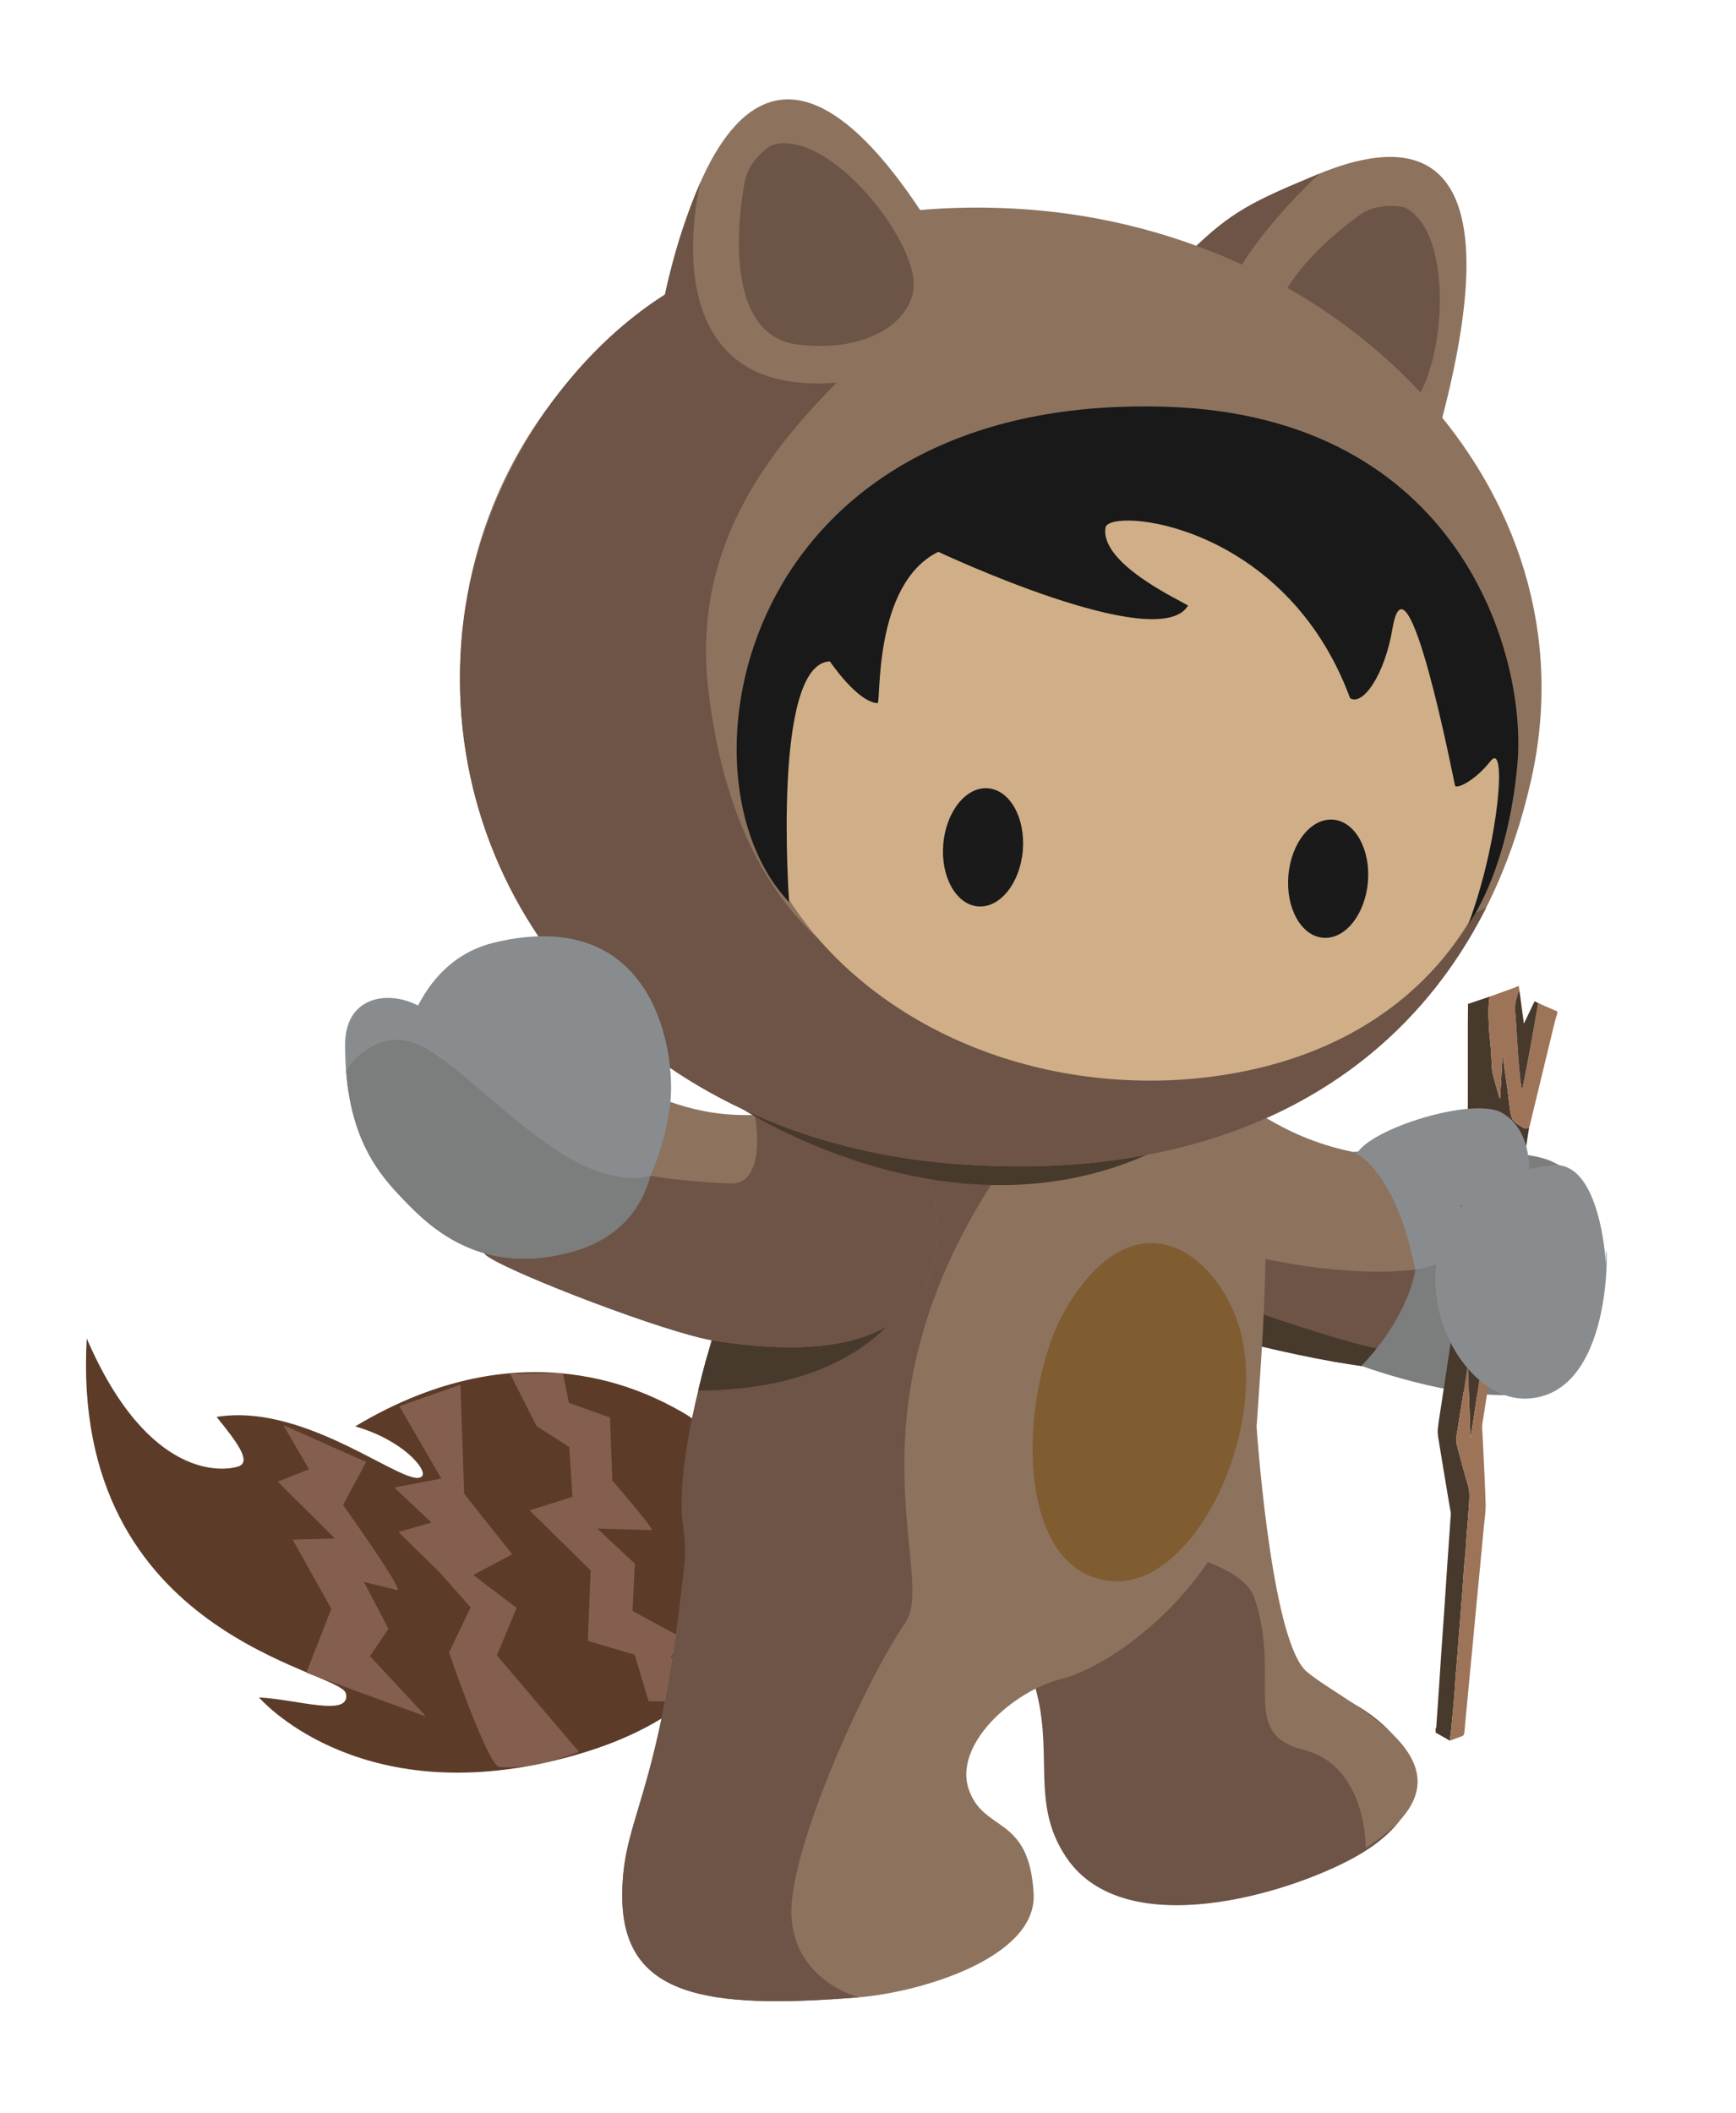 <svg xmlns='http://www.w3.org/2000/svg' viewBox='0 0 166 202' width='166' height='202' preserveAspectRatio='xMidYMid meet'>
	<defs>
		<clipPath id='__lottie_element_4'>
			<rect width='166' height='202' x='0' y='0'></rect>
		</clipPath>
	</defs>
	<g clip-path='url(#__lottie_element_4)'>
		<g transform='matrix(0.988,-0.153,0.153,0.988,7.39,128.088)' opacity='1'>
			<g opacity='1' transform='matrix(1,0,0,1,30.635,23.441)'>
				<path fill='rgb(92,60,40)' fill-opacity='1' d=' M25.476,-7.774 C22.651,-10 11.843,-18.326 -5.631,-11.204 C-1.293,-9.192 0.517,-6.074 -0.014,-5.547 C-1.414,-4.157 -9.671,-14.212 -18.597,-14.126 C-16.904,-11.243 -15.971,-9.361 -17.264,-9.13 C-18.556,-8.9 -25.954,-8.926 -29.72,-23.441 C-35.689,4.603 -10.524,11.561 -10.415,13.91 C-10.306,16.259 -15.17,13.717 -18.691,13 C-18.691,13 -11.386,24.804 8.047,23.309 C26.265,21.909 28.987,11.994 30.199,8.126 C31.08,5.313 31.121,-3.327 25.476,-7.774z'></path>
			</g>
			<g opacity='1' transform='matrix(1,0,0,1,34.466,28.364)'>
				<path fill='rgb(132,95,80)' fill-opacity='1' d=' M1.094,-18.518 C1.094,-18.518 -0.153,-8.166 -0.153,-8.166 C-0.153,-8.166 3.506,-1.74 3.506,-1.74 C3.506,-1.74 -0.481,-0.357 -0.481,-0.357 C-0.481,-0.357 3.135,3.392 3.135,3.392 C3.135,3.392 0.577,7.588 0.577,7.588 C0.577,7.588 6.921,17.893 6.921,17.893 C6.921,17.893 2.326,19.024 -0.84,18.149 C-1.891,17.859 -3.9,6.612 -3.9,6.612 C-3.9,6.612 -1.201,2.667 -1.201,2.667 C-1.201,2.667 -3.618,-1.106 -3.618,-1.106 C-3.618,-1.106 -6.921,-5.513 -6.921,-5.513 C-6.921,-5.513 -3.661,-5.926 -3.661,-5.926 C-3.661,-5.926 -6.665,-9.774 -6.665,-9.774 C-6.665,-9.774 -2.084,-9.935 -2.084,-9.935 C-2.084,-9.935 -4.99,-17.387 -4.99,-17.387 C-4.99,-17.387 1.094,-18.518 1.094,-18.518z'></path>
			</g>
			<g opacity='1' transform='matrix(1,0,0,1,47.953,26.256)'>
				<path fill='rgb(132,95,80)' fill-opacity='1' d=' M-2.544,-16.011 C-2.544,-16.011 -2.413,-13.116 -2.413,-13.116 C-2.413,-13.116 1.262,-11.117 1.262,-11.117 C1.262,-11.117 0.559,-5.138 0.559,-5.138 C0.559,-5.138 3.841,0.097 3.553,0.117 C3.553,0.117 -1.576,-0.823 -1.576,-0.823 C-1.576,-0.823 1.473,3.052 1.473,3.052 C1.473,3.052 0.562,7.484 0.562,7.484 C0.562,7.484 4.773,10.685 4.773,10.685 C4.773,10.685 3.488,12.487 3.488,12.487 C3.488,12.487 7.695,12.301 7.695,12.301 C7.695,12.301 3.719,16.724 3.719,16.724 C3.719,16.724 0.76,16.253 0.76,16.253 C0.76,16.253 0.124,11.648 0.124,11.648 C0.124,11.648 -4.098,9.649 -4.098,9.649 C-4.098,9.649 -2.803,3.034 -2.803,3.034 C-2.803,3.034 -7.695,-3.53 -7.695,-3.53 C-7.695,-3.53 -3.445,-4.18 -3.445,-4.18 C-3.445,-4.18 -3.021,-8.937 -3.021,-8.937 C-3.021,-8.937 -5.801,-11.394 -5.801,-11.394 C-5.801,-11.394 -7.542,-16.724 -7.542,-16.724 C-7.542,-16.724 -2.544,-16.011 -2.544,-16.011z'></path>
			</g>
			<g opacity='1' transform='matrix(1,0,0,1,22.121,25.882)'>
				<path fill='rgb(132,95,80)' fill-opacity='1' d=' M3.4,-10.12 C3.4,-10.12 0.581,-6.396 0.581,-6.396 C0.581,-6.396 5.214,2.809 4.441,2.434 C4.441,2.434 1.421,1.173 1.421,1.173 C1.421,1.173 3.066,5.964 3.066,5.964 C3.066,5.964 0.913,8.281 0.913,8.281 C0.913,8.281 5.339,14.812 5.339,14.812 C5.339,14.812 -5.339,8.917 -5.339,8.917 C-5.339,8.917 -2.042,3.238 -2.042,3.238 C-2.042,3.238 -4.684,-3.859 -4.684,-3.859 C-4.684,-3.859 -0.671,-3.346 -0.671,-3.346 C-0.671,-3.346 -5.245,-9.551 -5.245,-9.551 C-5.245,-9.551 -2.109,-10.262 -2.109,-10.262 C-2.109,-10.262 -3.893,-14.812 -3.893,-14.812 C-3.893,-14.812 3.4,-10.12 3.4,-10.12z'></path>
			</g>
		</g>
		<g transform='matrix(0.999,0.035,-0.035,0.999,89.387,98.326)' opacity='1'>
			<g opacity='1' transform='matrix(1,0,0,1,30.72,16.572)'>
				<path fill='rgb(141,115,94)' fill-opacity='1' d=' M-30.284,-7.152 C-28.666,-13.569 -21.977,-17.413 -13.02,-16.415 C-3.146,-15.315 -0.059,-4.485 18.076,-5.892 C30.72,-6.874 22.012,10.109 20.783,12.662 C18.782,16.821 1.568,12.951 -12.129,9.623 C-25.253,6.435 -32.645,2.213 -30.284,-7.152z'></path>
			</g>
			<g opacity='1' transform='matrix(1,0,0,1,37.659,24.347)'>
				<path fill='rgb(109,84,70)' fill-opacity='1' d=' M-24.356,0.08 C-13.751,2.83 12.319,9.058 13.844,5.888 C15.073,3.334 24.356,-8.399 12.534,-3.81 C4.064,-0.522 -14.617,-4.355 -21.773,-8.796 C-21.773,-8.796 -24.356,0.08 -24.356,0.08z'></path>
			</g>
			<g opacity='1' transform='matrix(1,0,0,1,29.961,25.865)'>
				<path fill='rgb(72,57,45)' fill-opacity='1' d=' M14.12,3.365 C7.12,2.365 -15.499,-5.424 -15.499,-5.424 C-15.499,-5.424 -15.499,-5.423 -15.499,-5.423 C-15.499,-5.423 -16.775,-1.159 -16.775,-1.159 C-15.104,-0.632 -13.301,-0.14 -11.37,0.329 C-1.466,2.735 10.273,5.423 16.774,5.156 C16.401,4.378 15.588,3.574 14.12,3.365z'></path>
			</g>
			<g opacity='1' transform='matrix(1,0,0,1,52.519,21.278)'>
				<path fill='rgb(124,125,125)' fill-opacity='1' d=' M-5.918,-11.566 C-3.164,-11.865 -0.388,-11.771 2.358,-11.409 C2.722,-11.36 3.113,-11.32 3.522,-11.289 C4.544,-11.212 5.614,-11.075 6.523,-10.792 C6.92,-10.668 7.269,-10.482 7.605,-10.331 C13.438,-7.701 14.015,9.121 6.658,11.333 C0.419,13.209 -10.604,9.523 -10.604,9.523 C-10.604,9.523 1.482,-3.124 -12.078,-10.898 C-12.078,-10.898 -5.918,-11.566 -5.918,-11.566z'></path>
			</g>
			<g opacity='1' transform='matrix(1,0,0,1,47.701,15.902)'>
				<path fill='rgb(137,140,142)' fill-opacity='1' d=' M-7.261,-5.523 C-7.261,-5.523 -3.231,-4.2 -0.966,5.523 C-0.966,5.523 7.261,4.54 2.974,-4.764 C2.974,-4.764 -7.261,-5.523 -7.261,-5.523z'></path>
			</g>
		</g>
		<g transform='matrix(0.999,0.035,-0.035,0.999,130.322,93.752)' opacity='1'>
			<g opacity='1' transform='matrix(1,0,0,1,12.51,36.715)'>
				<path fill='rgb(72,57,45)' fill-opacity='1' d=' M-1.654,35.617 C-2.114,35.379 -2.573,35.14 -3.033,34.903 C-3.04,34.768 -3.048,34.635 -3.055,34.5 C-3.035,34.467 -2.999,34.433 -2.997,34.398 C-2.952,33.137 -2.908,31.875 -2.868,30.613 C-2.832,29.473 -2.802,28.334 -2.764,27.195 C-2.717,25.81 -2.663,24.426 -2.617,23.041 C-2.571,21.645 -2.535,20.249 -2.488,18.853 C-2.435,17.234 -2.374,15.615 -2.318,13.996 C-2.315,13.919 -2.327,13.84 -2.342,13.764 C-2.417,13.403 -2.497,13.044 -2.57,12.683 C-2.969,10.714 -3.371,8.746 -3.76,6.775 C-3.822,6.462 -3.87,6.134 -3.844,5.819 C-3.776,4.985 -3.664,4.156 -3.568,3.325 C-3.362,1.54 -3.153,-0.243 -2.947,-2.028 C-2.85,-2.869 -2.696,-3.711 -2.674,-4.555 C-2.631,-6.219 -2.675,-7.886 -2.656,-9.551 C-2.642,-10.758 -2.599,-11.964 -2.542,-13.168 C-2.486,-14.35 -2.397,-15.531 -2.318,-16.712 C-2.24,-17.893 -2.156,-19.073 -2.077,-20.254 C-2.033,-20.9 -1.945,-21.548 -1.964,-22.193 C-2.07,-25.714 -2.204,-29.234 -2.326,-32.754 C-2.35,-33.446 -2.363,-34.137 -2.382,-34.854 C-1.697,-35.11 -1.022,-35.363 -0.346,-35.616 C-0.368,-35.207 -0.419,-34.796 -0.406,-34.387 C-0.372,-33.285 -0.278,-32.187 -0.105,-31.094 C-0.008,-30.48 0.014,-29.853 0.079,-29.233 C0.114,-28.901 0.128,-28.56 0.221,-28.244 C0.446,-27.468 0.711,-26.703 0.96,-25.934 C0.974,-25.935 0.987,-25.936 1.001,-25.936 C1.03,-27.231 1.058,-28.525 1.087,-29.82 C1.113,-29.821 1.139,-29.822 1.165,-29.823 C1.218,-29.477 1.263,-29.13 1.324,-28.785 C1.441,-28.119 1.574,-27.455 1.686,-26.789 C1.805,-26.088 1.888,-25.381 2.025,-24.685 C2.083,-24.388 2.17,-24.044 2.367,-23.841 C2.645,-23.553 3.025,-23.354 3.387,-23.166 C3.507,-23.103 3.707,-23.193 3.87,-23.213 C3.536,-20.459 3.202,-17.706 2.868,-14.952 C2.443,-11.446 2.018,-7.941 1.59,-4.435 C1.512,-3.794 1.423,-3.154 1.339,-2.514 C1,-2.213 0.658,-1.916 0.326,-1.607 C0.266,-1.551 0.228,-1.451 0.217,-1.367 C0.177,-1.059 0.154,-0.749 0.12,-0.44 C0.025,0.442 -0.071,1.324 -0.169,2.205 C-0.235,2.801 -0.305,3.395 -0.372,3.99 C-0.469,4.844 -0.565,5.697 -0.661,6.551 C-0.675,6.551 -0.688,6.551 -0.702,6.55 C-0.859,4.246 -1.016,1.941 -1.174,-0.363 C-1.249,0.105 -1.293,0.577 -1.352,1.047 C-1.578,2.862 -1.816,4.676 -2.035,6.492 C-2.065,6.738 -2.065,7.007 -1.997,7.241 C-1.703,8.254 -1.378,9.258 -1.068,10.266 C-0.912,10.776 -0.681,11.28 -0.633,11.801 C-0.565,12.538 -0.627,13.288 -0.648,14.033 C-0.664,14.609 -0.706,15.185 -0.73,15.762 C-0.752,16.317 -0.761,16.872 -0.785,17.427 C-0.811,17.992 -0.855,18.556 -0.88,19.121 C-0.904,19.676 -0.911,20.232 -0.932,20.787 C-0.958,21.43 -0.992,22.073 -1.02,22.716 C-1.042,23.226 -1.058,23.737 -1.081,24.247 C-1.109,24.857 -1.142,25.466 -1.169,26.075 C-1.191,26.608 -1.204,27.141 -1.227,27.674 C-1.254,28.284 -1.29,28.893 -1.316,29.502 C-1.339,30.035 -1.35,30.568 -1.372,31.101 C-1.399,31.721 -1.428,32.342 -1.462,32.962 C-1.491,33.494 -1.527,34.025 -1.564,34.556 C-1.589,34.91 -1.624,35.263 -1.654,35.617z'></path>
			</g>
			<g opacity='1' transform='matrix(1,0,0,1,15.394,6.806)'>
				<path fill='rgb(157,116,88)' fill-opacity='1' d=' M-3.229,-5.708 C-2.446,-6.021 -1.663,-6.332 -0.88,-6.648 C-0.783,-6.687 -0.693,-6.748 -0.599,-6.798 C-0.555,-6.8 -0.51,-6.803 -0.465,-6.805 C-0.439,-6.65 -0.413,-6.495 -0.386,-6.34 C-0.426,-6.295 -0.489,-6.256 -0.501,-6.204 C-0.645,-5.634 -0.813,-5.067 -0.739,-4.466 C-0.691,-4.08 -0.65,-3.694 -0.611,-3.307 C-0.507,-2.268 -0.411,-1.226 -0.3,-0.186 C-0.226,0.509 -0.14,1.203 -0.045,1.896 C0.002,2.239 0.081,2.576 0.145,2.917 C0.171,2.917 0.196,2.917 0.222,2.917 C0.703,0.204 1.053,-2.529 1.447,-5.255 C2.062,-5.012 2.676,-4.769 3.291,-4.526 C3.294,-4.459 3.298,-4.393 3.302,-4.326 C3.227,-4.041 3.139,-3.758 3.08,-3.47 C2.389,-0.113 1.703,3.245 1.016,6.602 C1.009,6.634 0.996,6.665 0.986,6.697 C0.823,6.717 0.625,6.805 0.504,6.743 C0.142,6.555 -0.238,6.356 -0.517,6.068 C-0.713,5.865 -0.8,5.521 -0.858,5.225 C-0.996,4.528 -1.079,3.82 -1.197,3.12 C-1.31,2.453 -1.442,1.79 -1.559,1.124 C-1.619,0.779 -1.665,0.432 -1.718,0.086 C-1.744,0.087 -1.77,0.089 -1.796,0.09 C-1.825,1.384 -1.853,2.679 -1.881,3.973 C-1.896,3.974 -1.909,3.974 -1.923,3.975 C-2.172,3.206 -2.437,2.44 -2.662,1.665 C-2.754,1.348 -2.769,1.007 -2.804,0.676 C-2.869,0.056 -2.89,-0.571 -2.988,-1.186 C-3.161,-2.278 -3.254,-3.376 -3.289,-4.479 C-3.302,-4.888 -3.251,-5.298 -3.229,-5.708z'></path>
			</g>
			<g opacity='1' transform='matrix(1,0,0,1,12.147,53.266)'>
				<path fill='rgb(157,116,88)' fill-opacity='1' d=' M-1.29,19.066 C-1.26,18.712 -1.225,18.359 -1.2,18.005 C-1.163,17.474 -1.128,16.943 -1.099,16.411 C-1.065,15.791 -1.036,15.17 -1.009,14.55 C-0.987,14.017 -0.975,13.484 -0.952,12.951 C-0.926,12.342 -0.89,11.733 -0.863,11.123 C-0.84,10.59 -0.828,10.057 -0.806,9.524 C-0.779,8.915 -0.745,8.306 -0.717,7.696 C-0.694,7.186 -0.678,6.675 -0.656,6.165 C-0.628,5.522 -0.595,4.879 -0.569,4.236 C-0.548,3.681 -0.54,3.125 -0.516,2.57 C-0.491,2.005 -0.447,1.441 -0.421,0.876 C-0.397,0.321 -0.389,-0.234 -0.367,-0.789 C-0.343,-1.366 -0.3,-1.942 -0.284,-2.518 C-0.263,-3.263 -0.201,-4.013 -0.269,-4.75 C-0.317,-5.271 -0.548,-5.775 -0.704,-6.285 C-1.014,-7.293 -1.34,-8.297 -1.634,-9.31 C-1.702,-9.544 -1.701,-9.813 -1.671,-10.059 C-1.452,-11.875 -1.215,-13.689 -0.989,-15.504 C-0.93,-15.974 -0.886,-16.446 -0.811,-16.914 C-0.653,-14.61 -0.496,-12.305 -0.339,-10.001 C-0.325,-10 -0.311,-10 -0.297,-10 C-0.201,-10.854 -0.106,-11.707 -0.009,-12.561 C0.058,-13.156 0.129,-13.75 0.195,-14.346 C0.293,-15.227 0.389,-16.109 0.484,-16.991 C0.518,-17.3 0.54,-17.61 0.58,-17.918 C0.591,-18.002 0.629,-18.102 0.689,-18.158 C1.021,-18.467 1.363,-18.764 1.702,-19.065 C1.591,-18.124 1.484,-17.184 1.368,-16.244 C1.164,-14.595 0.945,-12.947 0.755,-11.296 C0.719,-10.979 0.783,-10.65 0.809,-10.328 C0.988,-8.122 1.194,-5.918 1.338,-3.71 C1.387,-2.957 1.287,-2.195 1.244,-1.437 C1.172,-0.166 1.092,1.104 1.016,2.375 C0.938,3.656 0.86,4.938 0.784,6.219 C0.709,7.479 0.637,8.738 0.562,9.998 C0.486,11.268 0.408,12.538 0.332,13.809 C0.256,15.068 0.182,16.328 0.108,17.587 C0.094,17.833 0.096,18.08 0.064,18.322 C0.052,18.416 -0.012,18.546 -0.087,18.58 C-0.482,18.756 -0.888,18.907 -1.29,19.066z'></path>
			</g>
			<g opacity='1' transform='matrix(1,0,0,1,15.71,5.094)'>
				<path fill='rgb(72,57,45)' fill-opacity='1' d=' M-0.703,-4.63 C-0.531,-3.624 -0.359,-2.617 -0.174,-1.533 C0.156,-2.293 0.456,-2.981 0.772,-3.706 C0.9,-3.648 1.015,-3.596 1.13,-3.544 C0.736,-0.817 0.386,1.916 -0.095,4.63 C-0.12,4.63 -0.146,4.629 -0.172,4.629 C-0.236,4.288 -0.314,3.95 -0.362,3.607 C-0.456,2.914 -0.543,2.221 -0.617,1.525 C-0.728,0.486 -0.824,-0.556 -0.928,-1.596 C-0.967,-1.983 -1.008,-2.37 -1.056,-2.755 C-1.13,-3.357 -0.961,-3.922 -0.818,-4.493 C-0.806,-4.545 -0.743,-4.585 -0.703,-4.63z'></path>
			</g>
			<g opacity='1' transform='matrix(1,0,0,1,12.127,25.35)'>
				<path fill='rgb(137,140,142)' fill-opacity='1' d=' M12.038,0.163 C12.167,3.775 11.906,-8.469 6.956,-8.387 C6.903,-8.386 5.837,-8.295 4.393,-7.904 C4.34,-9.924 3.548,-12.212 1.594,-13.204 C-1.235,-14.64 -10.833,-11.288 -12.128,-8.811 C-12.128,-8.811 -7.123,-5.796 -2.992,-4.503 C-2.598,-4.38 -2.249,-4.281 -1.919,-4.195 C-2.801,-3.171 -3.517,-1.917 -3.885,-0.34 C-5.594,6.979 -0.187,14.639 5.202,14.016 C13.786,13.023 11.908,-3.449 12.038,0.163z'></path>
			</g>
		</g>
		<g transform='matrix(1,0,0,1,59.5,82)' opacity='1'>
			<g opacity='1' transform='matrix(1,0,0,1,49.892,77.589)'>
				<path fill='rgb(109,84,70)' fill-opacity='1' d=' M-26.16,-6.493 C-26.16,-6.493 -14.432,-11.047 -10.572,1.137 C-8.446,7.848 -11.008,12.705 -7.41,17.999 C-1.858,26.166 13.654,21.495 19.983,18.044 C30.011,12.575 25.34,5.319 18.107,2.342 C12.117,-0.123 6.676,-12.312 10.595,-22.284 C12.122,-26.167 -26.16,-6.493 -26.16,-6.493z'></path>
			</g>
			<g opacity='1' transform='matrix(1,0,0,1,38.026,54.651)'>
				<path fill='rgb(141,115,94)' fill-opacity='1' d=' M27.423,23.145 C24.243,20.445 22.834,2.575 22.628,-0.293 C22.639,-0.426 22.655,-0.557 22.665,-0.691 C23.435,-12.015 24.698,-27.417 20.789,-32.93 C-1.879,-64.901 -30.328,-9.838 -31.048,0.962 C-33.344,35.437 -37.994,35.693 -38.026,44.506 C-38.06,54.174 -30.163,55.474 -15.416,54.28 C-9.457,53.797 1.651,50.478 1.313,44.371 C0.894,36.792 -3.464,38.594 -4.896,34.382 C-6.337,30.145 -0.757,25.037 3.979,23.839 C7.373,22.981 13.621,19.088 17.967,12.669 C20.146,13.51 21.913,14.619 22.409,16.065 C25.061,23.806 20.917,29.066 27.071,30.602 C33.225,32.136 33.061,39.989 33.061,39.989 C45.438,32.136 31.245,26.391 27.423,23.145z'></path>
			</g>
			<g opacity='1' transform='matrix(1,0,0,1,26.13,54.651)'>
				<path fill='rgb(109,84,70)' fill-opacity='1' d=' M17.697,-52.472 C15.136,-53.74 11.821,-54.578 7.483,-54.651 C-9.732,-52.451 -6.906,-40.118 -7.804,-36.497 C-7.956,-35.886 -16.473,-11.611 -17.435,-9.097 C-17.435,-9.097 -17.434,-9.096 -17.434,-9.096 C-19.508,-1.945 -20.921,4.955 -20.302,9.288 C-20.301,9.295 -20.3,9.301 -20.299,9.308 C-20.107,10.646 -20.068,12.008 -20.214,13.351 C-22.639,35.667 -26.102,36.905 -26.129,44.506 C-26.163,54.174 -18.267,55.473 -3.52,54.28 C-3.52,54.28 -9.606,52.752 -9.949,46.551 C-10.292,40.35 -2.892,24.01 0.938,18.48 C4.299,13.63 -7.064,-4.401 14.3,-30.46 C26.13,-44.889 17.697,-52.472 17.697,-52.472z'></path>
			</g>
			<g opacity='1' transform='matrix(1,0,0,1,17.288,46.508)'>
				<path fill='rgb(72,57,45)' fill-opacity='1' d=' M10.027,-4.424 C3.138,-0.934 -8.37,-1.234 -8.37,-1.234 C-8.37,-1.234 -9.303,1.583 -9.303,1.583 C-9.56,2.542 -9.803,3.491 -10.027,4.424 C6.112,4.345 10.027,-4.424 10.027,-4.424z'></path>
			</g>
			<g opacity='1' transform='matrix(1,0,0,1,49.88,51.31)'>
				<path fill='rgb(128,92,49)' fill-opacity='1' d=' M8.522,-8.098 C5.801,-14.176 -0.951,-18.407 -7.078,-8.851 C-12.037,-1.117 -12.82,17.172 -2.943,17.842 C5.354,18.406 12.82,1.501 8.522,-8.098z'></path>
			</g>
		</g>
		<g transform='matrix(1,0,0,1,45.5,101)' opacity='1'>
			<g opacity='1' transform='matrix(1,0,0,1,22.075,13.895)'>
				<path fill='rgb(141,115,94)' fill-opacity='1' d=' M-10.061,-12.621 C1.476,-6.133 4.933,-9.015 12.347,-8.55 C17.869,-8.203 22.075,-3.72 22.075,2.652 C22.075,9.247 18.088,16.033 0.667,13.255 C-3.843,12.537 -18.471,6.905 -20.932,5.218 C-23.393,3.531 -21.228,-4.284 -20.483,-8.837 C-20.025,-11.634 -16.256,-16.105 -10.061,-12.621z'></path>
			</g>
			<g opacity='1' transform='matrix(1,0,0,1,22.075,15.313)'>
				<path fill='rgb(109,84,70)' fill-opacity='1' d=' M0.826,11.851 C0.826,11.851 0.827,11.853 0.827,11.853 C0.826,11.855 0.826,11.857 0.825,11.86 C18.11,14.57 22.075,7.808 22.075,1.233 C22.075,-5.138 17.869,-9.622 12.347,-9.968 C9.387,-10.154 7.055,-9.812 4.591,-9.739 C5.233,-6.298 4.631,-3.086 2.332,-3.176 C-13.06,-3.777 -18.19,-8.235 -19.553,-12.476 C-19.687,-12.296 -19.673,-12.291 -19.783,-12.105 C-19.796,-12.082 -19.812,-12.059 -19.824,-12.036 C-19.903,-11.9 -19.967,-11.764 -20.032,-11.628 C-20.068,-11.552 -20.108,-11.476 -20.14,-11.401 C-20.185,-11.295 -20.218,-11.191 -20.256,-11.086 C-20.288,-10.996 -20.325,-10.904 -20.352,-10.815 C-20.408,-10.625 -20.453,-10.438 -20.483,-10.256 C-21.227,-5.702 -23.393,2.112 -20.932,3.799 C-18.478,5.481 -3.933,11.083 0.624,11.829 C0.691,11.836 0.764,11.846 0.826,11.851z'></path>
			</g>
		</g>
		<g transform='matrix(1,0,0,1,113,15)' opacity='1'>
			<g opacity='1' transform='matrix(1,0,0,1,13.613,13.781)'>
				<path fill='rgb(141,115,94)' fill-opacity='1' d=' M-12.717,-4.795 C-12.717,-4.795 22.917,-33.313 11.275,11.26 C9.891,15.824 0.021,13.426 -4.277,10.085 C-9.57,5.97 -16.003,-2.091 -12.717,-4.795z'></path>
			</g>
			<g opacity='1' transform='matrix(1,0,0,1,15.452,15.181)'>
				<path fill='rgb(108,85,71)' fill-opacity='1' d=' M6.408,8.704 C9.763,5.31 10.79,-8.149 5.766,-10.389 C5.766,-10.389 3.313,-10.908 1.583,-9.637 C1.583,-9.637 -10.79,-1.151 -5.467,5.21 C-0.883,10.683 4.233,10.907 6.408,8.704z'></path>
			</g>
			<g opacity='1' transform='matrix(1,0,0,1,7.035,5.737)'>
				<path fill='rgb(109,84,70)' fill-opacity='1' d=' M-6.141,3.249 C-2.309,-0.513 -0.134,-1.558 6.141,-4.141 C6.141,-4.141 -8.536,9.201 -1.639,14.141 C-1.639,14.141 -17.342,14.244 -6.141,3.249z'></path>
			</g>
		</g>
		<g transform='matrix(1,0,0,1,44,20)' opacity='1'>
			<g opacity='1' transform='matrix(1,0,0,1,46.359,89.081)'>
				<path fill='rgb(72,57,45)' fill-opacity='1' d=' M19.801,1.081 C19.801,1.081 3.843,3.828 -14.616,-4.366 C-14.616,-4.366 -19.801,-3.343 -19.801,-3.343 C-19.801,-3.343 0.323,10.133 19.801,1.081z'></path>
			</g>
			<g opacity='1' transform='matrix(1,0,0,1,51.713,46.724)'>
				<path fill='rgb(141,115,94)' fill-opacity='1' d=' M50.736,7.657 C45.279,32.327 25.803,46.77 -4.224,44.547 C-34.251,42.323 -53.473,19.986 -51.607,-5.212 C-49.742,-30.409 -27.493,-48.925 2.534,-46.701 C32.561,-44.477 56.882,-20.131 50.736,7.657z'></path>
			</g>
			<g opacity='1' transform='matrix(1,0,0,1,49.057,49.781)'>
				<path fill='rgb(109,84,70)' fill-opacity='1' d=' M49.057,16.978 C40.52,33.961 23.01,43.31 -1.569,41.489 C-31.596,39.266 -50.818,16.928 -48.952,-8.27 C-47.818,-23.594 -37.927,-38.021 -25.766,-43.666 C-26.432,-41.406 -24.312,-37.281 -21.46,-35.925 C-18.608,-34.569 -13.057,-34.594 -11.377,-34.881 C-17.273,-29.027 -27.032,-19.316 -25.357,-4.179 C-19.143,51.972 49.057,16.978 49.057,16.978z'></path>
			</g>
			<g opacity='1' transform='matrix(1,0,0,1,63.379,51.351)'>
				<path fill='rgb(208,175,136)' fill-opacity='1' d=' M37.487,1.908 C36.812,16.069 27.815,27.539 12.206,30.927 C8.452,31.744 4.468,32.092 0.36,31.896 C-16.064,31.114 -29.669,21.871 -34.551,9.563 C-34.691,9.206 -34.819,8.845 -34.951,8.484 C-36.085,5.241 -36.619,1.801 -36.45,-1.741 C-35.614,-19.313 -16.972,-33.171 4.196,-32.163 C8.136,-31.975 11.879,-31.286 15.361,-30.179 C30.62,-25.321 38.168,-12.398 37.487,1.908z'></path>
			</g>
			<g opacity='1' transform='matrix(1,0,0,1,63.379,43.781)'>
				<path fill='rgb(25,25,25)' fill-opacity='1' d=' M-31.92,22.448 C-31.92,22.448 -33.59,-0.362 -28.024,-0.554 C-28.024,-0.554 -25.393,3.343 -23.469,3.434 C-23.108,3.451 -23.945,-7.933 -17.656,-11.03 C-17.656,-11.03 3.392,-1.115 6.228,-5.893 C5.52,-6.37 -2.238,-9.897 -1.666,-13.354 C-1.347,-15.281 15.488,-13.908 21.717,2.957 C22.917,3.741 25.018,0.783 25.777,-3.706 C27.198,-12.094 31.657,10.972 31.754,11.32 C31.851,11.667 33.587,10.95 35.156,8.968 C36.725,6.986 35.996,16.594 33.045,24.522 C33.045,24.522 36.746,19.781 37.715,9.313 C38.67,-0.998 32.309,-24.031 4.101,-24.899 C-36.99,-26.164 -43.292,10.629 -31.92,22.448z'></path>
			</g>
		</g>
		<g transform='matrix(1,0,0,1,63,9.5)' opacity='1'>
			<g opacity='1' transform='matrix(1,0,0,1,14.808,14.13)'>
				<path fill='rgb(141,115,94)' fill-opacity='1' d=' M-14.568,7.526 C-14.568,7.526 -13.128,15.418 0.39,13.256 C13.908,11.096 15.953,6.151 13.87,2.567 C-8.49,-37.703 -14.568,7.526 -14.568,7.526z'></path>
			</g>
			<g opacity='1' transform='matrix(1,0,0,1,14.793,13.407)'>
				<path fill='rgb(108,85,71)' fill-opacity='1' d=' M9.581,4.374 C9.666,-0.4 1.114,-10.845 -4.066,-8.999 C-4.066,-8.999 -6.205,-7.672 -6.574,-5.557 C-6.574,-5.557 -9.666,9.118 -1.421,10.044 C5.675,10.846 9.523,7.469 9.581,4.374z'></path>
			</g>
			<g opacity='1' transform='matrix(1,0,0,1,8.495,18.08)'>
				<path fill='rgb(109,84,70)' fill-opacity='1' d=' M-8.495,3.166 C-8.085,1.678 -7.24,-3.992 -4.507,-10.18 C-4.507,-10.18 -9.829,10.526 8.495,8.991 C8.495,8.991 -7.629,14.092 -8.495,3.166z'></path>
			</g>
		</g>
		<g transform='matrix(1,0,0,1,33,89.5)' opacity='1'>
			<g opacity='1' transform='matrix(1,0,0,1,15.586,15.41)'>
				<path fill='rgb(137,140,142)' fill-opacity='1' d=' M15.563,-0.116 C15.856,-5.283 13.495,-18.337 -1.289,-14.816 C-4.493,-14.053 -6.963,-11.988 -8.611,-8.788 C-11.551,-10.312 -15.579,-9.623 -15.586,-5.066 C-15.601,4.069 -12.115,7.619 -9.499,10.281 C-6.885,12.944 -1.849,17.253 6.77,14.556 C13.432,12.472 15.402,2.725 15.563,-0.116z'></path>
			</g>
			<g opacity='1' transform='matrix(1,0,0,1,14.64,19.434)'>
				<path fill='rgb(124,125,125)' fill-opacity='1' d=' M14.55,3.48 C13.62,7.063 11.047,9.49 7.716,10.533 C-0.903,13.229 -5.939,8.92 -8.554,6.258 C-10.915,3.854 -13.988,0.725 -14.55,-6.588 C-14.55,-6.588 -11.611,-11.387 -6.949,-8.731 C-1.264,-5.493 6.911,5.189 14.55,3.48z'></path>
			</g>
		</g>
		<g transform='matrix(0.996,0.087,-0.087,0.996,94,81)' opacity='1'>
			<g opacity='1' transform='matrix(1,0,0,1,0,0)'>
				<path fill='rgb(26,26,26)' fill-opacity='1' d=' M0,-5.668 C2.106,-5.668 3.816,-3.128 3.816,0 C3.816,3.128 2.106,5.668 0,5.668 C-2.106,5.668 -3.816,3.128 -3.816,0 C-3.816,-3.128 -2.106,-5.668 0,-5.668z'></path>
			</g>
		</g>
		<g transform='matrix(0.996,0.087,-0.087,0.996,127,84)' opacity='1'>
			<g opacity='1' transform='matrix(1,0,0,1,0,0)'>
				<path fill='rgb(26,26,26)' fill-opacity='1' d=' M0,-5.668 C2.106,-5.668 3.816,-3.128 3.816,0 C3.816,3.128 2.106,5.668 0,5.668 C-2.106,5.668 -3.816,3.128 -3.816,0 C-3.816,-3.128 -2.106,-5.668 0,-5.668z'></path>
			</g>
		</g>
	</g>
</svg>
